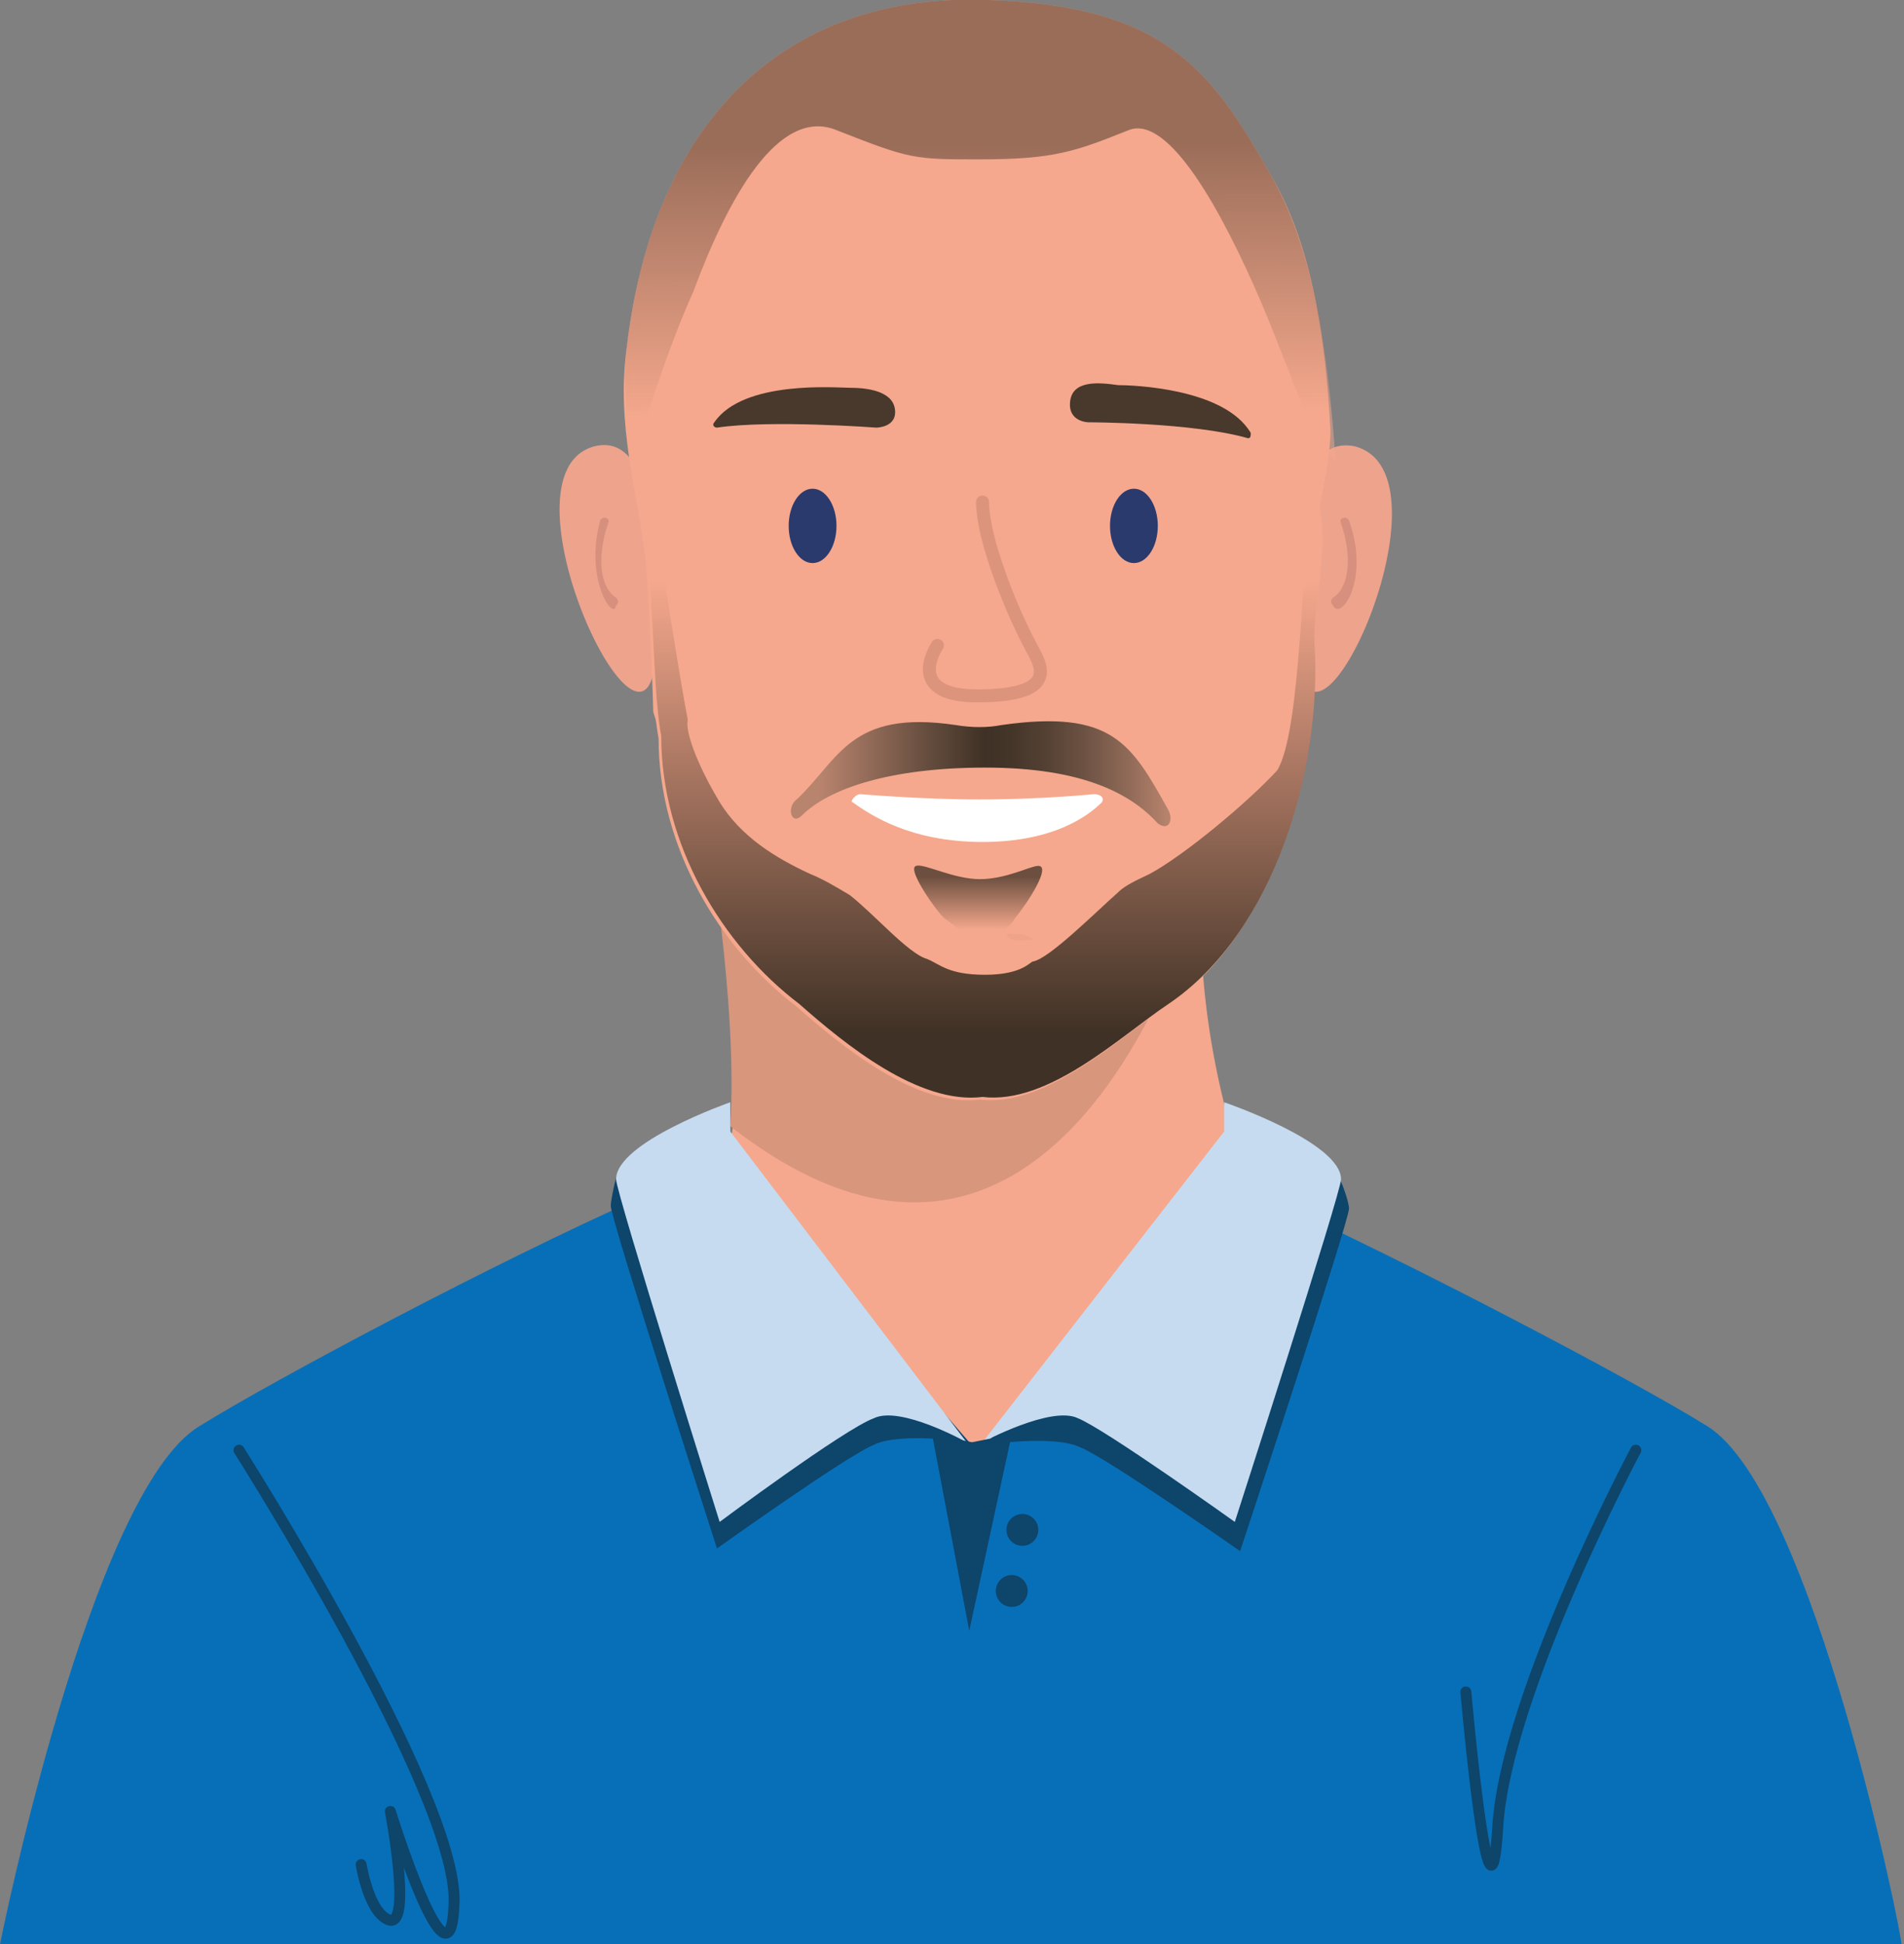 <?xml version="1.0" encoding="utf-8"?>
<!-- Generator: Adobe Illustrator 25.2.3, SVG Export Plug-In . SVG Version: 6.00 Build 0)  -->
<svg version="1.1" id="Layer_1" xmlns="http://www.w3.org/2000/svg" xmlns:xlink="http://www.w3.org/1999/xlink" x="0px" y="0px"
	 viewBox="0 0 71.7 73.2" style="enable-background:new 0 0 71.7 73.2;" xml:space="preserve">
<rect x="0" y="0" width="71.7" height="73.2" fill="#808080" stroke="none"/>
<style type="text/css">
	.st0{fill:#575756;}
	.st1{fill:#F5A88D;}
	.st2{fill:url(#SVGID_1_);}
	.st3{fill:#D8967D;}
	.st4{fill:#1C603B;}
	.st5{fill:#462922;}
	.st6{fill:#EEA38D;}
	.st7{opacity:0.2;}
	.st8{fill:#7C483C;}
	.st9{fill:#49382C;}
	.st10{fill:#4D3932;}
	.st11{fill:#392924;}
	.st12{fill:#FFFFFF;}
	.st13{fill:#2E9661;}
	.st14{fill:none;stroke:#1C603B;stroke-width:0.349;stroke-linecap:round;stroke-miterlimit:10;}
	.st15{fill:none;stroke:#1C603B;stroke-width:0.349;stroke-linecap:round;stroke-miterlimit:10;stroke-dasharray:0.203,1.013;}
	
		.st16{opacity:5.000000e-02;fill:none;stroke:#7C483C;stroke-width:0.474;stroke-linecap:round;stroke-miterlimit:10;enable-background:new    ;}
	.st17{opacity:0.3;fill:url(#SVGID_2_);enable-background:new    ;}
	.st18{fill:url(#SVGID_3_);}
	.st19{fill:url(#SVGID_4_);}
	.st20{fill:#EDA887;}
	.st21{fill:#D49974;}
	.st22{fill:#351E19;}
	.st23{opacity:0.5;fill:url(#SVGID_5_);enable-background:new    ;}
	.st24{opacity:0.5;fill:url(#SVGID_6_);enable-background:new    ;}
	.st25{fill:none;stroke:#AF7D61;stroke-width:0.403;stroke-linecap:round;stroke-miterlimit:10;}
	
		.st26{opacity:0.2;fill:none;stroke:#7C483C;stroke-width:0.402;stroke-linecap:round;stroke-miterlimit:10;enable-background:new    ;}
	.st27{fill:none;stroke:#353535;stroke-width:0.504;stroke-linecap:round;stroke-miterlimit:10;}
	.st28{fill:none;stroke:#353535;stroke-width:0.308;stroke-linecap:round;stroke-miterlimit:10;}
	.st29{fill:none;stroke:#351E19;stroke-width:0.306;stroke-linecap:round;stroke-miterlimit:10;}
	.st30{fill:none;stroke:url(#SVGID_7_);stroke-width:0.209;stroke-linecap:round;stroke-linejoin:round;stroke-miterlimit:10;}
	.st31{fill:none;stroke:#9E4E48;stroke-width:0.302;stroke-linecap:round;stroke-miterlimit:10;}
	.st32{fill:url(#SVGID_8_);}
	.st33{fill:url(#SVGID_9_);}
	.st34{fill:url(#SVGID_10_);}
	.st35{fill:url(#SVGID_11_);}
	.st36{fill:url(#SVGID_12_);}
	.st37{fill:url(#SVGID_13_);}
	.st38{opacity:0.8;fill:#9E4E48;enable-background:new    ;}
	.st39{fill:none;stroke:#303030;stroke-width:0.161;stroke-linecap:round;stroke-linejoin:round;stroke-miterlimit:10;}
	.st40{fill:url(#SVGID_14_);}
	.st41{fill:url(#SVGID_15_);}
	.st42{fill:url(#SVGID_16_);}
	.st43{fill:url(#SVGID_17_);}
	.st44{fill:url(#SVGID_18_);}
	.st45{fill:none;stroke:url(#SVGID_19_);stroke-width:0.101;stroke-linecap:round;stroke-miterlimit:10;}
	.st46{fill:none;stroke:url(#SVGID_20_);stroke-width:0.101;stroke-linecap:round;stroke-miterlimit:10;}
	.st47{fill:url(#SVGID_21_);}
	
		.st48{opacity:5.000000e-02;fill:none;stroke:#7C483C;stroke-width:0.478;stroke-linecap:round;stroke-miterlimit:10;enable-background:new    ;}
	.st49{opacity:0.15;}
	.st50{fill:#2A2220;}
	.st51{fill:#FFC050;}
	.st52{fill:#E0A038;}
	.st53{fill:#E2A139;}
	.st54{fill:#343633;}
	.st55{fill:#FFFFFC;}
	.st56{fill:#D08061;}
	.st57{fill:#B37658;}
	.st58{fill:#DDA06F;}
	.st59{opacity:0.3;enable-background:new    ;}
	.st60{clip-path:url(#SVGID_23_);fill:#D8967D;}
	.st61{clip-path:url(#SVGID_25_);fill:#D8967D;}
	.st62{clip-path:url(#SVGID_27_);fill:#D8967D;}
	.st63{fill:#2B3A6D;}
	.st64{opacity:0.5;fill:url(#SVGID_28_);enable-background:new    ;}
	.st65{opacity:0.5;fill:url(#SVGID_29_);enable-background:new    ;}
	
		.st66{opacity:5.000000e-02;fill:none;stroke:#7C483C;stroke-width:0.445;stroke-linecap:round;stroke-miterlimit:10;enable-background:new    ;}
	.st67{opacity:0.3;fill:#CD805F;enable-background:new    ;}
	.st68{fill:#076FB7;}
	.st69{fill:none;stroke:#0D456B;stroke-width:0.412;stroke-linecap:round;stroke-linejoin:round;stroke-miterlimit:10;}
	
		.st70{opacity:5.000000e-02;fill:none;stroke:#7C483C;stroke-width:0.49;stroke-linecap:round;stroke-miterlimit:10;enable-background:new    ;}
	.st71{fill:url(#SVGID_30_);}
	.st72{fill:#0D456B;}
	.st73{fill:#C6DBF0;}
	.st74{opacity:0.75;fill:url(#SVGID_31_);enable-background:new    ;}
	.st75{fill:url(#SVGID_32_);}
	
		.st76{opacity:0.2;fill:none;stroke:#7C483C;stroke-width:0.49;stroke-linecap:round;stroke-miterlimit:10;enable-background:new    ;}
	.st77{opacity:0.5;fill:url(#SVGID_33_);enable-background:new    ;}
	.st78{fill:#4D3933;}
	.st79{fill:url(#SVGID_34_);}
	.st80{opacity:0.5;}
	.st81{fill:#58403A;}
	.st82{fill:#B28025;}
	.st83{fill:none;stroke:#7C483C;stroke-width:0.38;stroke-linecap:round;stroke-miterlimit:10;}
	.st84{fill:url(#SVGID_35_);}
	.st85{opacity:0.5;fill:url(#SVGID_36_);enable-background:new    ;}
	.st86{opacity:0.5;fill:url(#SVGID_37_);enable-background:new    ;}
	.st87{fill:none;stroke:#9E4E48;stroke-width:0.285;stroke-linecap:round;stroke-miterlimit:10;}
	.st88{fill:url(#XMLID_95_);}
	.st89{fill:url(#SVGID_38_);}
	.st90{fill:none;stroke:url(#SVGID_39_);stroke-width:9.537996e-02;stroke-linecap:round;stroke-miterlimit:10;}
	.st91{fill:none;stroke:url(#SVGID_40_);stroke-width:9.537996e-02;stroke-linecap:round;stroke-miterlimit:10;}
	.st92{opacity:0.6;fill:#CD805F;enable-background:new    ;}
	
		.st93{opacity:0.5;fill:none;stroke:#58403A;stroke-width:0.477;stroke-linecap:round;stroke-linejoin:round;stroke-miterlimit:10;enable-background:new    ;}
	.st94{fill:#DADADA;}
	.st95{fill:#D59175;}
	.st96{fill:none;stroke:#58403A;stroke-width:0.477;stroke-linecap:round;stroke-linejoin:round;stroke-miterlimit:10;}
	.st97{fill:url(#SVGID_41_);stroke:#C6C6C6;stroke-width:2.861399e-02;stroke-linejoin:round;stroke-miterlimit:10;}
	.st98{fill:url(#SVGID_42_);stroke:url(#SVGID_43_);stroke-width:1.089;stroke-miterlimit:10;}
	.st99{fill:none;stroke:url(#SVGID_44_);stroke-width:0.195;stroke-linecap:round;stroke-linejoin:round;stroke-miterlimit:10;}
	.st100{fill:none;stroke:url(#SVGID_45_);stroke-width:0.25;stroke-linecap:round;stroke-miterlimit:10;}
	.st101{fill:url(#SVGID_46_);stroke:url(#SVGID_47_);stroke-width:1.089;stroke-miterlimit:10;}
	.st102{fill:none;stroke:url(#SVGID_48_);stroke-width:0.195;stroke-linecap:round;stroke-linejoin:round;stroke-miterlimit:10;}
	.st103{opacity:0.63;fill:url(#SVGID_49_);enable-background:new    ;}
	
		.st104{opacity:0.17;fill:none;stroke:url(#SVGID_50_);stroke-width:0.25;stroke-linecap:round;stroke-miterlimit:10;enable-background:new    ;}
	
		.st105{opacity:0.17;fill:none;stroke:url(#SVGID_51_);stroke-width:0.25;stroke-linecap:round;stroke-miterlimit:10;enable-background:new    ;}
	.st106{fill:url(#SVGID_52_);}
	.st107{fill:none;stroke:#5C362D;stroke-width:0.246;stroke-linecap:round;stroke-miterlimit:10;}
	.st108{fill:url(#SVGID_53_);}
	.st109{fill:url(#SVGID_54_);}
	.st110{opacity:0.45;fill:#7C483C;enable-background:new    ;}
	.st111{fill:url(#SVGID_55_);}
	.st112{fill:#9E4E48;}
	.st113{fill:none;stroke:#9D9D9C;stroke-width:0.448;stroke-linecap:round;stroke-miterlimit:10;}
	.st114{fill:none;stroke:#EDEDED;stroke-width:0.478;stroke-linecap:round;stroke-miterlimit:10;stroke-dasharray:0.274,1.371;}
	.st115{clip-path:url(#SVGID_57_);fill:#B99B6C;}
	.st116{clip-path:url(#SVGID_59_);fill:#B99B6C;}
	.st117{clip-path:url(#SVGID_61_);fill:#B99B6C;}
	.st118{clip-path:url(#SVGID_63_);fill:#B99B6C;}
	.st119{clip-path:url(#SVGID_65_);fill:#B99B6C;}
	.st120{clip-path:url(#SVGID_67_);fill:#B99B6C;}
	.st121{clip-path:url(#SVGID_69_);fill:#B99B6C;}
	.st122{clip-path:url(#SVGID_71_);fill:#B99B6C;}
	.st123{clip-path:url(#SVGID_73_);fill:#B99C6C;}
	.st124{clip-path:url(#SVGID_75_);fill:#BA9C6C;}
	.st125{clip-path:url(#SVGID_77_);fill:#BA9C6C;}
	.st126{clip-path:url(#SVGID_79_);fill:#BA9C6C;}
	.st127{clip-path:url(#SVGID_81_);fill:#BA9C6C;}
	.st128{clip-path:url(#SVGID_83_);fill:#BA9C6C;}
	.st129{clip-path:url(#SVGID_85_);fill:#BA9C6D;}
	.st130{clip-path:url(#SVGID_87_);fill:#BB9C6D;}
	.st131{clip-path:url(#SVGID_89_);fill:#BB9D6D;}
	.st132{clip-path:url(#SVGID_91_);fill:#BB9D6D;}
	.st133{clip-path:url(#SVGID_93_);fill:#BC9D6D;}
	.st134{clip-path:url(#SVGID_95_);fill:#BC9D6D;}
	.st135{clip-path:url(#SVGID_97_);fill:#BC9E6D;}
	.st136{clip-path:url(#SVGID_99_);fill:#BD9E6E;}
	.st137{clip-path:url(#SVGID_101_);fill:#BD9E6E;}
	.st138{clip-path:url(#SVGID_103_);fill:#BD9F6E;}
	.st139{clip-path:url(#SVGID_105_);fill:#BE9F6E;}
	.st140{clip-path:url(#SVGID_107_);fill:#BE9F6F;}
	.st141{clip-path:url(#SVGID_109_);fill:#BFA06F;}
	.st142{clip-path:url(#SVGID_111_);fill:#BFA06F;}
	.st143{clip-path:url(#SVGID_113_);fill:#C0A170;}
	.st144{clip-path:url(#SVGID_115_);fill:#C1A170;}
	.st145{clip-path:url(#SVGID_117_);fill:#C1A270;}
	.st146{clip-path:url(#SVGID_119_);fill:#C2A271;}
	.st147{clip-path:url(#SVGID_121_);fill:#C3A371;}
	.st148{clip-path:url(#SVGID_123_);fill:#C3A371;}
	.st149{clip-path:url(#SVGID_125_);fill:#C4A472;}
	.st150{clip-path:url(#SVGID_127_);fill:#C5A572;}
	.st151{clip-path:url(#SVGID_129_);fill:#C6A573;}
	.st152{clip-path:url(#SVGID_131_);fill:#C7A673;}
	.st153{clip-path:url(#SVGID_133_);fill:#C8A774;}
	.st154{clip-path:url(#SVGID_135_);fill:#C8A774;}
	.st155{clip-path:url(#SVGID_137_);fill:#C9A874;}
	.st156{clip-path:url(#SVGID_139_);fill:#CAA975;}
	.st157{clip-path:url(#SVGID_141_);fill:#CBAA75;}
	.st158{clip-path:url(#SVGID_143_);fill:#CCAA76;}
	.st159{clip-path:url(#SVGID_145_);fill:#CDAB77;}
	.st160{clip-path:url(#SVGID_147_);fill:#CEAC77;}
	.st161{clip-path:url(#SVGID_149_);fill:#CFAD78;}
	.st162{clip-path:url(#SVGID_151_);fill:#D0AE78;}
	.st163{clip-path:url(#SVGID_153_);fill:#D2AF79;}
	.st164{clip-path:url(#SVGID_155_);fill:#D3B079;}
	.st165{clip-path:url(#SVGID_157_);fill:#D4B17A;}
	.st166{clip-path:url(#SVGID_159_);fill:#D5B27B;}
	.st167{clip-path:url(#SVGID_161_);fill:#D6B37B;}
	.st168{clip-path:url(#SVGID_163_);fill:#D8B47C;}
	.st169{clip-path:url(#SVGID_165_);fill:#D9B57D;}
	.st170{clip-path:url(#SVGID_167_);fill:#DAB67D;}
	.st171{clip-path:url(#SVGID_169_);fill:#DCB77E;}
	.st172{clip-path:url(#SVGID_171_);fill:#DDB87F;}
	.st173{clip-path:url(#SVGID_173_);fill:#DFB980;}
	.st174{clip-path:url(#SVGID_175_);fill:#E0BA81;}
	.st175{clip-path:url(#SVGID_177_);fill:#E2BC81;}
	.st176{clip-path:url(#SVGID_179_);fill:#E3BD82;}
	.st177{clip-path:url(#SVGID_181_);fill:#E5BE83;}
	.st178{clip-path:url(#SVGID_183_);fill:#E5BE83;}
	.st179{clip-path:url(#SVGID_185_);fill:#E5BE83;}
	.st180{clip-path:url(#SVGID_187_);fill:#E4BD83;}
	.st181{clip-path:url(#SVGID_189_);fill:#E4BD82;}
	.st182{clip-path:url(#SVGID_191_);fill:#E3BD82;}
	.st183{clip-path:url(#SVGID_193_);fill:#E3BC82;}
	.st184{clip-path:url(#SVGID_195_);fill:#E2BC81;}
	.st185{clip-path:url(#SVGID_197_);fill:#E2BB81;}
	.st186{clip-path:url(#SVGID_199_);fill:#E1BB81;}
	.st187{clip-path:url(#SVGID_201_);fill:#E0BA81;}
	.st188{clip-path:url(#SVGID_203_);fill:#E0BA80;}
	.st189{clip-path:url(#SVGID_205_);fill:#DFB980;}
	.st190{clip-path:url(#SVGID_207_);fill:#DFB980;}
	.st191{clip-path:url(#SVGID_209_);fill:#DEB87F;}
	.st192{clip-path:url(#SVGID_211_);fill:#DDB87F;}
	.st193{clip-path:url(#SVGID_213_);fill:#DDB77F;}
	.st194{clip-path:url(#SVGID_215_);fill:#DCB77E;}
	.st195{clip-path:url(#SVGID_217_);fill:#DBB67E;}
	.st196{clip-path:url(#SVGID_219_);fill:#DBB67E;}
	.st197{clip-path:url(#SVGID_221_);fill:#DAB57D;}
	.st198{clip-path:url(#SVGID_223_);fill:#D9B57D;}
	.st199{clip-path:url(#SVGID_225_);fill:#D9B47C;}
	.st200{clip-path:url(#SVGID_227_);fill:#D8B47C;}
	.st201{clip-path:url(#SVGID_229_);fill:#D7B37C;}
	.st202{clip-path:url(#SVGID_231_);fill:#D6B37B;}
	.st203{clip-path:url(#SVGID_233_);fill:#D6B27B;}
	.st204{clip-path:url(#SVGID_235_);fill:#D5B17B;}
	.st205{clip-path:url(#SVGID_237_);fill:#D4B17A;}
	.st206{clip-path:url(#SVGID_239_);fill:#D4B07A;}
	.st207{clip-path:url(#SVGID_241_);fill:#D3B079;}
	.st208{clip-path:url(#SVGID_243_);fill:#D2AF79;}
	.st209{clip-path:url(#SVGID_245_);fill:#D1AF79;}
	.st210{clip-path:url(#SVGID_247_);fill:#D1AE78;}
	.st211{clip-path:url(#SVGID_249_);fill:#D0AD78;}
	.st212{clip-path:url(#SVGID_251_);fill:#CFAD78;}
	.st213{clip-path:url(#SVGID_253_);fill:#CEAC77;}
	.st214{clip-path:url(#SVGID_255_);fill:#CEAC77;}
	.st215{clip-path:url(#SVGID_257_);fill:#CDAB76;}
	.st216{clip-path:url(#SVGID_259_);fill:#CCAA76;}
	.st217{clip-path:url(#SVGID_261_);fill:#CBAA76;}
	.st218{clip-path:url(#SVGID_263_);fill:#CBA975;}
	.st219{clip-path:url(#SVGID_265_);fill:#CAA975;}
	.st220{clip-path:url(#SVGID_267_);fill:#C9A874;}
	.st221{clip-path:url(#SVGID_269_);fill:#C8A774;}
	.st222{clip-path:url(#SVGID_271_);fill:#C8A774;}
	.st223{clip-path:url(#SVGID_273_);fill:#C7A673;}
	.st224{clip-path:url(#SVGID_275_);fill:#C6A573;}
	.st225{clip-path:url(#SVGID_277_);fill:#C5A572;}
	.st226{clip-path:url(#SVGID_279_);fill:#C4A472;}
	.st227{clip-path:url(#SVGID_281_);fill:#C3A371;}
	.st228{clip-path:url(#SVGID_283_);fill:#C3A371;}
	.st229{clip-path:url(#SVGID_285_);fill:#C2A270;}
	.st230{clip-path:url(#SVGID_287_);fill:#C1A170;}
	.st231{clip-path:url(#SVGID_289_);fill:#C0A170;}
	.st232{clip-path:url(#SVGID_291_);fill:#BFA06F;}
	.st233{clip-path:url(#SVGID_293_);fill:#BE9F6F;}
	.st234{clip-path:url(#SVGID_295_);fill:#BD9F6E;}
	.st235{clip-path:url(#SVGID_297_);fill:#BD9E6E;}
	.st236{clip-path:url(#SVGID_299_);fill:#BC9D6D;}
	.st237{clip-path:url(#SVGID_301_);fill:#BB9D6D;}
	.st238{clip-path:url(#SVGID_303_);fill:#BA9C6C;}
	.st239{clip-path:url(#SVGID_305_);fill:#B99B6C;}
	.st240{fill:url(#SVGID_306_);}
	.st241{opacity:0.1;fill:#2A2220;enable-background:new    ;}
	.st242{fill:url(#SVGID_307_);}
	.st243{opacity:0.45;fill:url(#SVGID_308_);enable-background:new    ;}
	.st244{fill:url(#SVGID_309_);}
	.st245{fill:url(#SVGID_310_);}
	.st246{opacity:0.83;fill:#7C483C;enable-background:new    ;}
	.st247{fill:url(#SVGID_311_);}
	.st248{fill:#EDEDED;}
	.st249{opacity:0.1;}
	.st250{fill:none;stroke:#EDEDED;stroke-width:0.468;stroke-linecap:round;stroke-miterlimit:10;}
	.st251{fill:none;stroke:#EDEDED;stroke-width:0.468;stroke-linecap:round;stroke-miterlimit:10;stroke-dasharray:0.267,1.335;}
	.st252{fill:url(#SVGID_312_);}
	.st253{fill:none;stroke:url(#SVGID_313_);stroke-width:0.148;stroke-linecap:round;stroke-linejoin:round;stroke-miterlimit:10;}
	.st254{fill:none;stroke:url(#SVGID_314_);stroke-width:0.148;stroke-linecap:round;stroke-linejoin:round;stroke-miterlimit:10;}
	.st255{fill:url(#SVGID_315_);}
	.st256{fill:url(#SVGID_316_);}
	.st257{fill:url(#SVGID_317_);}
	.st258{fill:#F3D09C;}
</style>
<g>
	<g>
		<g id="XMLID_88_">
			<path id="XMLID_89_" class="st6" d="M51,16.8c-2.6-0.5-2.3,5.1-2.1,7.8C49.3,30.2,55,17.8,51,16.8z"/>
		</g>
		<g id="XMLID_86_" class="st7">
			<path id="XMLID_87_" class="st8" d="M50.8,19.6c-0.1-0.2-0.4-0.1-0.3,0.1c0.5,1.5,0.2,2.5-0.3,2.8c-0.1,0.1-0.1,0.2,0,0.3
				C50.5,23.4,51.6,21.8,50.8,19.6z"/>
		</g>
	</g>
	<g>
		<g id="XMLID_84_">
			<path id="XMLID_85_" class="st6" d="M22.4,16.8c2.5-0.6,2.4,5.1,2.3,7.8C24.4,30.2,18.5,17.8,22.4,16.8z"/>
		</g>
		<g id="XMLID_82_" class="st7">
			<path id="XMLID_83_" class="st8" d="M22.6,19.6c0.1-0.2,0.4-0.1,0.3,0.1c-0.5,1.5-0.2,2.5,0.3,2.8c0.1,0.1,0.1,0.2,0,0.3
				C23.1,23.4,22,21.8,22.6,19.6z"/>
		</g>
	</g>
	<path class="st1" d="M49.2,49.4c0,0-6.7,5.4-13.1,5.5c-7,0.1-13.6-5.3-11.1-7c1.9-1.3,2.6-4.3,2.8-7.4c0.3-4.6-0.7-9.6-0.7-9.6
		s1.3-0.7,3.3-1.5c5.5-2.4,15.6-5.7,15,1.9C44.2,41.4,49.2,49.4,49.2,49.4z"/>
	<path class="st68" d="M64.3,53.7c-2.9-1.8-11.3-6.2-16.6-8.6c-1.9-0.9-8.8,8.5-11.3,10c-2.3-0.9-8.9-11.5-8.9-11.5
		s-1.3,0.6-3.4,1.5c-5.4,2.4-13.7,6.8-16.6,8.6C3.4,56.2,0,73.2,0,73.2h35.8h0h35.8C71.7,73.2,68.3,56.2,64.3,53.7z"/>
	<path class="st3" d="M45,34.1c0,0-5.1,18-17.5,8.3c0.3-4.6-0.9-11.4-0.9-11.4s1.7,0.7,3.6-0.1L45,34.1z"/>
	<g id="XMLID_80_">
		<path id="XMLID_81_" class="st1" d="M47.8,6.5c-2.2-3.9-4-6.3-10.6-6.5c-7.6-0.3-12.6,4.5-13.6,13.1C23.2,16,24,18.5,24.3,21
			c0.2,2.1,0.3,5.8,0.3,5.8c1.9,6.4,5.5,10.5,7.8,11.8c3.3,1.7,7,0.3,10-1.7c3.7-2.5,5.9-7.1,7-12.6c0-0.1,0-1,0-1.1
			c0.1-1,0-1.7,0.1-2.7c0.1-1.4,0.6-2.9,0.6-4.3C49.9,12.3,49.3,9,47.8,6.5z"/>
	</g>
	<ellipse class="st63" cx="30.6" cy="19.8" rx="0.9" ry="1.4"/>
	<ellipse class="st63" cx="42.7" cy="19.8" rx="0.9" ry="1.4"/>
	<path class="st69" d="M61.6,54.6c0,0-4.9,9.2-5.2,14.2c-0.3,5.1-1.2-5.1-1.2-5.1"/>
	<path class="st69" d="M9,54.6c0,0,8.2,12.9,8.1,17c-0.1,4-2.4-3.4-2.4-3.4s0.8,4.2,0,4.1c-0.8-0.2-1.1-2.1-1.1-2.1"/>
	<path class="st70" d="M35.4,35.7c0.8-0.2,1.8-0.3,2.6-0.3c0.3,0,0.6,0,0.8,0.2"/>
	<path class="st12" d="M32.4,29.9c0,0,2.3,0.2,4.5,0.2c2.3,0,4.3-0.2,4.3-0.2c0.2,0,0.4,0.1,0.3,0.3c-0.5,0.5-1.8,1.5-4.5,1.5
		c-2.7,0-4.2-1-4.9-1.5C32,30.2,32.2,29.9,32.4,29.9z"/>
	
		<linearGradient id="SVGID_1_" gradientUnits="userSpaceOnUse" x1="29.828" y1="1037.075" x2="44.071" y2="1037.075" gradientTransform="matrix(1 0 0 1 0 -1007.973)">
		<stop  offset="7.206684e-02" style="stop-color:#B9846E"/>
		<stop  offset="0.359" style="stop-color:#654D3E"/>
		<stop  offset="0.509" style="stop-color:#3F3125"/>
		<stop  offset="0.575" style="stop-color:#443529"/>
		<stop  offset="0.666" style="stop-color:#534033"/>
		<stop  offset="0.773" style="stop-color:#6D5243"/>
		<stop  offset="0.889" style="stop-color:#906A57"/>
		<stop  offset="1" style="stop-color:#B9846E"/>
	</linearGradient>
	<path class="st2" d="M44,30.5c-1.4-2.5-2.1-3.8-6.3-3.2c-0.5,0.1-1.1,0.1-1.7,0c-4-0.6-4.4,1.3-6,2.8c-0.4,0.3-0.2,1,0.2,0.6
		c1-1,3.3-1.8,6.9-1.8c3.7,0,5.5,1,6.5,2.1C44,31.3,44.2,30.9,44,30.5z"/>
	<g>
		<path class="st72" d="M27.3,43.7v-1.1c0,0-3.4,0.3-4,1.5c-0.1,0.1-0.3,1.1-0.3,1.3c0,0.5,4,12.9,4,12.9s4.9-3.5,5.9-3.9
			c1-0.5,3.6-0.1,3.6-0.1L27.3,43.7z"/>
		<path class="st72" d="M46.3,43.7v-1.1c0,0,3.4,0.6,4.2,1.9c0.1,0.2,0.3,0.8,0.3,1c0,0.5-4.1,12.9-4.1,12.9s-5-3.5-6-3.9
			c-1-0.5-3.6-0.1-3.6-0.1L46.3,43.7z"/>
	</g>
	<g>
		<path class="st73" d="M27.5,42.6v-1.1c0,0-4.3,1.5-4.3,2.9c0,0.5,3.9,12.9,3.9,12.9s4.7-3.5,5.8-3.9c1-0.5,3.5,0.9,3.5,0.9
			L27.5,42.6z"/>
		<path class="st73" d="M46.1,42.6v-1.1c0,0,4.4,1.5,4.4,2.9c0,0.5-4,12.9-4,12.9s-4.9-3.5-5.9-3.9c-1-0.5-3.6,0.9-3.6,0.9
			L46.1,42.6z"/>
	</g>
	<circle class="st72" cx="38.5" cy="57.6" r="0.6"/>
	<circle class="st72" cx="38.1" cy="59.9" r="0.6"/>
	<path class="st1" d="M43.3,32.9c-0.4,0.2-0.9,0.4-1.2,0.7c-0.9,0.8-2.6,1.9-3.8,1.8c-0.3,0-0.6-0.2-0.3-0.9c0.2-0.4,1.1-1,0.7-1
		c-0.2,0-0.9,0.3-1.8,0.3s-1.7-0.3-1.9-0.3c-0.3,0,0.5,0.8,0.6,0.8c0.5,0.3,0.4,1.1-0.5,1.1c-0.7,0.1-2.3-1-3.2-1.7
		c-0.5-0.3-1-0.6-1.5-0.8c-1.3-0.6-2.6-1.4-3.4-2.7c-0.9-1.5-1.3-2.7-1.2-3.1c-0.2-1-1.1-6.4-1.1-7.3c0,0-1.1-2.1-0.7-0.9
		c0.8,3,0.4,6.8,0.8,8.9l0,0c0,4.1,2.3,7.9,5.2,10.1c1.7,1.5,4.5,3.8,6.9,3.5c2.5,0.3,5.2-2.3,7-3.5c4.1-2.7,5.8-9,5.5-13.8l0,0
		c-0.3-1,0.8-4.5-0.1-5.6c-0.4,2.7-1.4,10.2-2.5,11.8C46,31.4,44.6,32.2,43.3,32.9z"/>
	<path class="st9" d="M41,15.9c0,0-0.8,0-0.7-0.8s1.1-0.7,1.8-0.6c0.5,0,4,0.1,5,1.8c0,0.1,0,0.2-0.1,0.2C44.9,15.9,41,15.9,41,15.9
		z"/>
	<path class="st9" d="M33,16.1c0,0,0.8,0,0.7-0.7s-1.1-0.8-1.7-0.8c-0.5,0-4-0.3-5.1,1.3c-0.1,0.1,0,0.2,0.1,0.2
		C29,15.8,33,16.1,33,16.1z"/>
	
		<linearGradient id="SVGID_2_" gradientUnits="userSpaceOnUse" x1="36.919" y1="1043.684" x2="36.919" y2="1039.814" gradientTransform="matrix(1 0 0 1 0 -1007.973)">
		<stop  offset="0.179" style="stop-color:#F5A88D"/>
		<stop  offset="0.698" style="stop-color:#3F3125"/>
	</linearGradient>
	<path style="opacity:0.75;fill:url(#SVGID_2_);enable-background:new    ;" d="M38.2,34.6c0.5-0.6,1.4-2,0.9-2
		c-0.3,0-1.2,0.5-2.2,0.5c-1,0-2.1-0.6-2.4-0.5c-0.4,0.1,0.9,1.9,1.1,2c0.3,0.2,0.8,0.7,1.1,0.7C37.3,35.4,38,35,38.2,34.6z"/>
	
		<linearGradient id="SVGID_3_" gradientUnits="userSpaceOnUse" x1="36.69" y1="1049.351" x2="36.69" y2="1025.59" gradientTransform="matrix(1 0 0 1 0 -1007.973)">
		<stop  offset="0.103" style="stop-color:#3F3125"/>
		<stop  offset="0.821" style="stop-color:#F5A88D"/>
	</linearGradient>
	<path class="st18" d="M43.3,32.9c-0.4,0.2-0.9,0.4-1.2,0.7c-0.9,0.8-2.6,2.5-3.2,2.6c-0.1,0-0.4,0.5-1.8,0.5s-1.7-0.4-2.2-0.6
		c-0.7-0.2-2-1.7-2.9-2.4c-0.5-0.3-1-0.6-1.5-0.8c-1.3-0.6-2.6-1.4-3.4-2.7c-0.9-1.5-1.3-2.7-1.2-3.1c-0.2-1-1.1-6.4-1.1-7.3
		c0,0-1.3-3-0.9-1.9c0.8,3,0.6,7.7,1,9.8l0,0c0,4.1,2.3,7.9,5.2,10.1c1.7,1.5,4.5,3.8,6.9,3.5c2.5,0.3,5.2-2.3,7-3.5
		c4-2.7,5.8-8.9,5.5-13.6v-0.1c-0.1-1,0.8-4.5-0.1-5.6c-0.4,2.7-0.4,9-1.3,10.5C47,30.2,44.6,32.2,43.3,32.9z"/>
	<path class="st76" d="M37,18.9c0,1.4,1.1,4.1,1.8,5.4c0.3,0.6,1.3,1.9-2,1.9l0,0c-2.8,0-1.5-1.9-1.5-1.9"/>
	<polygon class="st72" points="35.1,54 36.5,61.4 38.1,54 36.6,54.3 	"/>
	
		<linearGradient id="SVGID_4_" gradientUnits="userSpaceOnUse" x1="36.563" y1="1004.752" x2="37.131" y2="1051.627" gradientTransform="matrix(1 0 0 1 0 -1007.973)">
		<stop  offset="0.183" style="stop-color:#3F3125"/>
		<stop  offset="0.401" style="stop-color:#F5A88D"/>
	</linearGradient>
	<path style="opacity:0.5;fill:url(#SVGID_4_);enable-background:new    ;" d="M47.8,6.5c-2.2-3.9-4-6.3-10.6-6.5
		c-7.6-0.3-12.6,4.5-13.6,13.1c-0.2,1.4,0.1,2.9,0.1,4.2c0.4-0.6,0.4-1.2,0.5-1.2c0.4-1.1,1-3.1,1.9-5.1c1.3-3.5,3.2-7,5.4-6.1
		c2.8,1.1,2.9,1.1,5.4,1.1c2.8,0,3.6-0.3,5.6-1.1c1.5-0.6,3.5,3,5,6.5c0.8,1.9,1.4,3.6,1.9,4.7c0,0.1,0.4,0.7,0.9,1.3
		C50,13.2,49.5,9.4,47.8,6.5z"/>
</g>
</svg>

